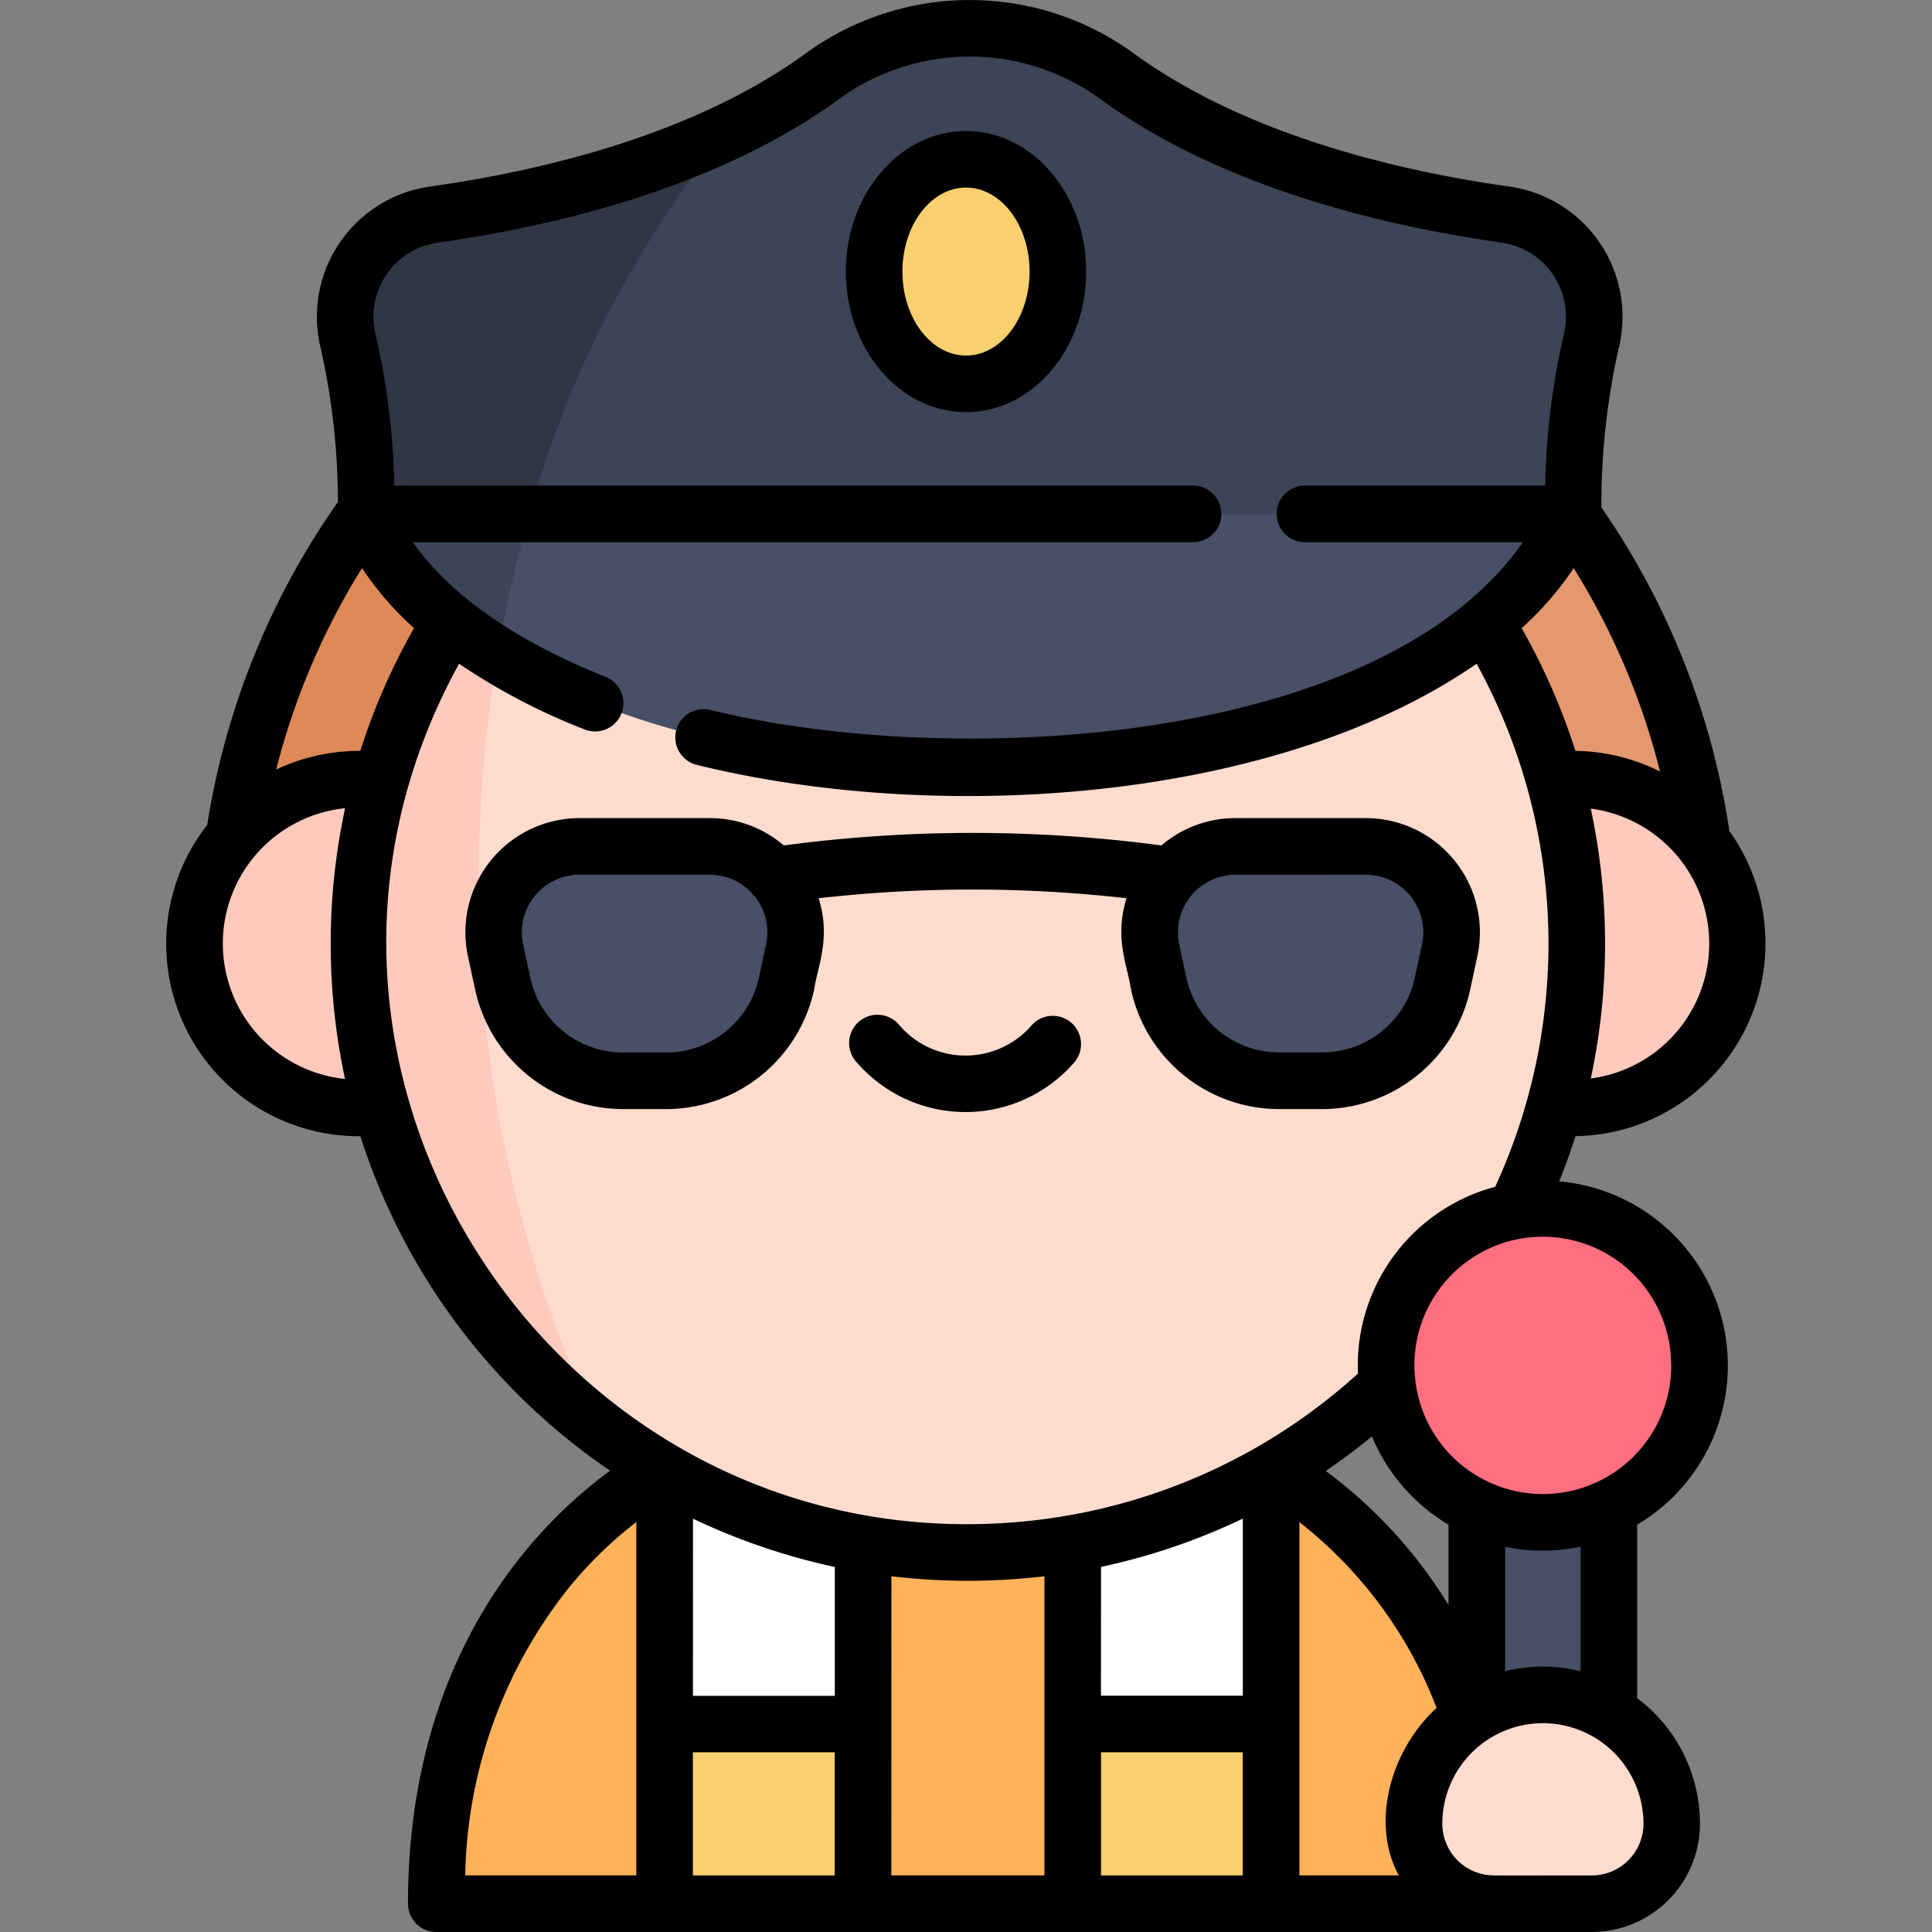 <svg xmlns="http://www.w3.org/2000/svg" xmlns:xlink="http://www.w3.org/1999/xlink" width="80" height="80" viewBox="0 0 80 80">
  <rect x="0" y="0" width="80" height="80" fill="#808080" stroke="none"/>
  <defs>
    <clipPath id="clip-path">
      <rect id="Rectángulo_34169" data-name="Rectángulo 34169" width="80" height="80" transform="translate(1279 857)" fill="#fff" stroke="#707070" stroke-width="1"/>
    </clipPath>
  </defs>
  <g id="Enmascarar_grupo_118" data-name="Enmascarar grupo 118" transform="translate(-1279 -857)" clip-path="url(#clip-path)">
    <g id="policia_1_" data-name="policia (1)" transform="translate(1279 857)">
      <g id="Grupo_81265" data-name="Grupo 81265">
        <path id="Trazado_116292" data-name="Trazado 116292" d="M62.087,78.828C62.087,65.5,52.7,60.9,52.7,60.9H27.453s-9.386,4.6-9.386,17.926Z" fill="#ffb25a"/>
        <path id="Trazado_116293" data-name="Trazado 116293" d="M52.633,71.388v7.44H44.417v-7.44l4.108-5.27Z" fill="#f8d070"/>
        <path id="Trazado_116294" data-name="Trazado 116294" d="M35.737,71.388v7.44H27.522v-7.44l4.107-5.27Z" fill="#f8d070"/>
        <path id="Trazado_116295" data-name="Trazado 116295" d="M27.522,60.848h8.215v10.54H27.522Z" fill="#fff"/>
        <path id="Trazado_116296" data-name="Trazado 116296" d="M44.417,60.848h8.215v10.54H44.417Z" fill="#fff"/>
        <path id="Trazado_116297" data-name="Trazado 116297" d="M15.138,21.282A30.564,30.564,0,0,0,9.371,39.071H70.783a30.45,30.45,0,0,0-5.7-17.771L40.077,26.541Z" fill="#e3986d"/>
        <path id="Trazado_116298" data-name="Trazado 116298" d="M19.828,36.475a55.277,55.277,0,0,1,1.724-13.816l-6.415-1.377A30.564,30.564,0,0,0,9.371,39.071H19.889c-.039-.859-.061-1.724-.061-2.6Z" fill="#de8957"/>
        <circle id="Elipse_4795" data-name="Elipse 4795" cx="6.806" cy="6.806" r="6.806" transform="translate(58.331 32.265)" fill="#ffcabd"/>
        <circle id="Elipse_4796" data-name="Elipse 4796" cx="25.215" cy="25.215" r="25.215" transform="translate(14.863 13.857)" fill="#ffdcce"/>
        <path id="Trazado_116299" data-name="Trazado 116299" d="M62.351,8.888C57.713,8.237,51.1,6.71,46.213,3.126a10.368,10.368,0,0,0-12.117,0C29.209,6.71,22.6,8.237,17.958,8.888a4.271,4.271,0,0,0-3.542,5.243,30.573,30.573,0,0,1,.756,7.15l24.905,5.26L65.086,21.3a30.349,30.349,0,0,1,.807-7.169A4.27,4.27,0,0,0,62.351,8.888Z" fill="#3b4556"/>
        <ellipse id="Elipse_4797" data-name="Elipse 4797" cx="3.805" cy="4.65" rx="3.805" ry="4.65" transform="translate(36.195 6.597)" fill="#f8d070"/>
        <g id="Grupo_81263" data-name="Grupo 81263">
          <path id="Trazado_116300" data-name="Trazado 116300" d="M61.15,59.911h5.469V73.305H61.15Z" fill="#475066"/>
        </g>
        <path id="Trazado_116301" data-name="Trazado 116301" d="M63.884,70.18a5.337,5.337,0,0,0-5.337,5.337,3.311,3.311,0,0,0,3.311,3.311H65.91a3.311,3.311,0,0,0,3.311-3.311A5.337,5.337,0,0,0,63.884,70.18Z" fill="#ffdcce"/>
        <circle id="Elipse_4798" data-name="Elipse 4798" cx="6.488" cy="6.488" r="6.488" transform="translate(57.396 50.059)" fill="#ff6f7f"/>
        <path id="Trazado_116302" data-name="Trazado 116302" d="M30.089,5.482A43.122,43.122,0,0,1,17.958,8.889a4.271,4.271,0,0,0-3.542,5.243,30.846,30.846,0,0,1,.722,7.15l6.422,1.349A43.678,43.678,0,0,1,30.089,5.482Z" fill="#303646"/>
        <path id="Trazado_116303" data-name="Trazado 116303" d="M24.738,59.082a52.535,52.535,0,0,1-4.91-22.607,55.023,55.023,0,0,1,1.986-14.788,25.181,25.181,0,0,0-6.04,10.646,5.976,5.976,0,0,0-.911-.068,6.806,6.806,0,1,0,0,13.613,5.95,5.95,0,0,0,.912-.068,25.244,25.244,0,0,0,8.963,13.273Z" fill="#ffcabd"/>
        <path id="Trazado_116304" data-name="Trazado 116304" d="M40.077,21.282H15.138C17.489,27.284,27.727,31.8,40,31.8h.155c12.273,0,22.58-4.5,24.932-10.5Z" fill="#475066"/>
        <path id="Trazado_116305" data-name="Trazado 116305" d="M21.929,21.282H15.138A12.747,12.747,0,0,0,20.6,27.126,52.629,52.629,0,0,1,21.929,21.282Z" fill="#3b4556"/>
        <g id="Grupo_81264" data-name="Grupo 81264">
          <path id="Trazado_116306" data-name="Trazado 116306" d="M29.387,35.049H24a3.556,3.556,0,0,0-3.477,4.3l.3,1.392a5.075,5.075,0,0,0,4.962,4.011H27.6a5.075,5.075,0,0,0,4.962-4.011l.3-1.392a3.556,3.556,0,0,0-3.477-4.3Z" fill="#475066"/>
          <path id="Trazado_116307" data-name="Trazado 116307" d="M51.162,35.049h5.39a3.556,3.556,0,0,1,3.477,4.3l-.3,1.392a5.075,5.075,0,0,1-4.962,4.011H52.946a5.075,5.075,0,0,1-4.962-4.011l-.3-1.392a3.556,3.556,0,0,1,3.477-4.3Z" fill="#475066"/>
        </g>
      </g>
      <g id="Grupo_81266" data-name="Grupo 81266">
        <path id="Trazado_116308" data-name="Trazado 116308" d="M44.363,42.351a1.172,1.172,0,0,0-1.653.114,3.615,3.615,0,0,1-5.457,0A1.172,1.172,0,1,0,35.485,44a5.959,5.959,0,0,0,8.991,0A1.172,1.172,0,0,0,44.363,42.351Z"/>
        <path id="Trazado_116309" data-name="Trazado 116309" d="M33.71,40.988c.136-.957.709-2.134.189-3.794a56.653,56.653,0,0,1,12.748,0c-.52,1.66.053,2.834.189,3.794a6.28,6.28,0,0,0,6.108,4.937h1.822a6.28,6.28,0,0,0,6.108-4.937l.3-1.392a4.728,4.728,0,0,0-4.623-5.72h-5.39a4.7,4.7,0,0,0-3.069,1.132,59.212,59.212,0,0,0-15.637,0,4.7,4.7,0,0,0-3.069-1.132H24a4.728,4.728,0,0,0-4.623,5.72l.3,1.392a6.28,6.28,0,0,0,6.108,4.937H27.6a6.279,6.279,0,0,0,6.109-4.937ZM56.551,36.22A2.384,2.384,0,0,1,58.883,39.1l-.3,1.392a3.924,3.924,0,0,1-3.817,3.085H52.945A3.924,3.924,0,0,1,49.129,40.5l-.3-1.392a2.386,2.386,0,0,1,2.332-2.885ZM21.963,40.5l-.3-1.392A2.384,2.384,0,0,1,24,36.22h5.39a2.371,2.371,0,0,1,1.687.7,1.172,1.172,0,0,0,.178.2,2.373,2.373,0,0,1,.466,1.984l-.3,1.392A3.924,3.924,0,0,1,27.6,43.581H25.779A3.924,3.924,0,0,1,21.963,40.5Z"/>
        <path id="Trazado_116310" data-name="Trazado 116310" d="M40,5.423c-2.744,0-4.977,2.612-4.977,5.822S37.255,17.067,40,17.067s4.977-2.612,4.977-5.822S42.743,5.423,40,5.423Zm0,9.3c-1.452,0-2.633-1.56-2.633-3.478S38.547,7.767,40,7.767s2.633,1.56,2.633,3.478S41.451,14.724,40,14.724Z"/>
        <path id="Trazado_116311" data-name="Trazado 116311" d="M71.611,34.417a31.782,31.782,0,0,0-5.3-13.405,29.334,29.334,0,0,1,.72-6.607,5.445,5.445,0,0,0-4.518-6.678C57.976,7.09,51.584,5.61,46.905,2.18a11.547,11.547,0,0,0-13.5,0C28.723,5.61,22.331,7.09,17.793,7.726A5.445,5.445,0,0,0,13.275,14.4a29.033,29.033,0,0,1,.717,6.387A31.8,31.8,0,0,0,8.581,34.158a7.971,7.971,0,0,0,6.342,12.89A26.5,26.5,0,0,0,25.265,60.9c-2.861,2.078-8.371,7.441-8.371,17.931A1.172,1.172,0,0,0,18.065,80H65.909a4.488,4.488,0,0,0,4.483-4.483,6.5,6.5,0,0,0-2.6-5.2V63.133a7.657,7.657,0,0,0-3.229-14.215q.374-.926.675-1.872a7.984,7.984,0,0,0,6.375-12.63Zm-5.74,10.24a26.676,26.676,0,0,0,0-11.173,5.634,5.634,0,0,1,0,11.173Zm-.637-13.565a26.747,26.747,0,0,0-2.226-5.082,13.057,13.057,0,0,0,2.155-2.487,29.5,29.5,0,0,1,3.575,8.423A8.073,8.073,0,0,0,65.234,31.092ZM14.99,23.523a13.052,13.052,0,0,0,2.155,2.487,26.566,26.566,0,0,0-2.226,5.082,8.074,8.074,0,0,0-3.483.773A29.516,29.516,0,0,1,14.99,23.523Zm-.7,21.153a5.634,5.634,0,0,1,0-11.21A26.694,26.694,0,0,0,14.287,44.676Zm4.722-17.191a26.111,26.111,0,0,0,5.215,2.727,1.173,1.173,0,0,0,.861-2.182c-2.931-1.156-6.186-2.994-7.989-5.578H49.4a1.172,1.172,0,0,0,0-2.344H16.326a30.561,30.561,0,0,0-.772-6.253,3.1,3.1,0,0,1,2.565-3.808c4.8-.674,11.6-2.259,16.669-5.978a9.2,9.2,0,0,1,10.731,0c5.072,3.719,11.864,5.3,16.669,5.978a3.1,3.1,0,0,1,2.565,3.808,30.568,30.568,0,0,0-.772,6.253H54.035a1.172,1.172,0,1,0,0,2.344h9.022c-5.893,8.462-23.634,9.413-33.667,6.939a1.172,1.172,0,0,0-.562,2.275c10.191,2.514,24.108,1.505,32.315-4.182a24.064,24.064,0,0,1,.769,21.659,7.655,7.655,0,0,0-5.682,7.733,23.979,23.979,0,0,1-14.6,6.185C22.886,64.272,9.812,44.182,19.009,27.485Zm9.684,35.4a26.668,26.668,0,0,0,5.872,2v5.336H28.693Zm8.215,2.384a26.811,26.811,0,0,0,6.337,0V77.656H36.908Zm8.68-.387a26.289,26.289,0,0,0,5.872-2v7.333H45.588Zm14.389-1.747v3.328a19.654,19.654,0,0,0-5.083-5.553q.984-.67,1.912-1.431A7.7,7.7,0,0,0,59.977,63.133ZM23.591,65.7a17.048,17.048,0,0,1,2.758-2.676V77.656H19.263A19.681,19.681,0,0,1,23.591,65.7Zm5.1,11.958v-5.1h5.872v5.1Zm16.9,0v-5.1H51.46v5.1Zm8.215,0V63.028a17.915,17.915,0,0,1,5.681,7.692c-1.93,1.77-2.735,4.791-1.566,6.936H53.8Zm12.106,0c-4.025,0-4.095.008-4.3-.016a2.141,2.141,0,0,1-1.889-2.123h0a4.165,4.165,0,0,1,8.33,0,2.142,2.142,0,0,1-2.139,2.139Zm-.463-13.608V69.2a6.55,6.55,0,0,0-3.125,0v-5.15A7.741,7.741,0,0,0,65.446,64.048Zm3.754-7.5a5.316,5.316,0,0,1-10.591.658h0A5.316,5.316,0,1,1,69.2,56.547Z"/>
      </g>
    </g>
  </g>
</svg>
